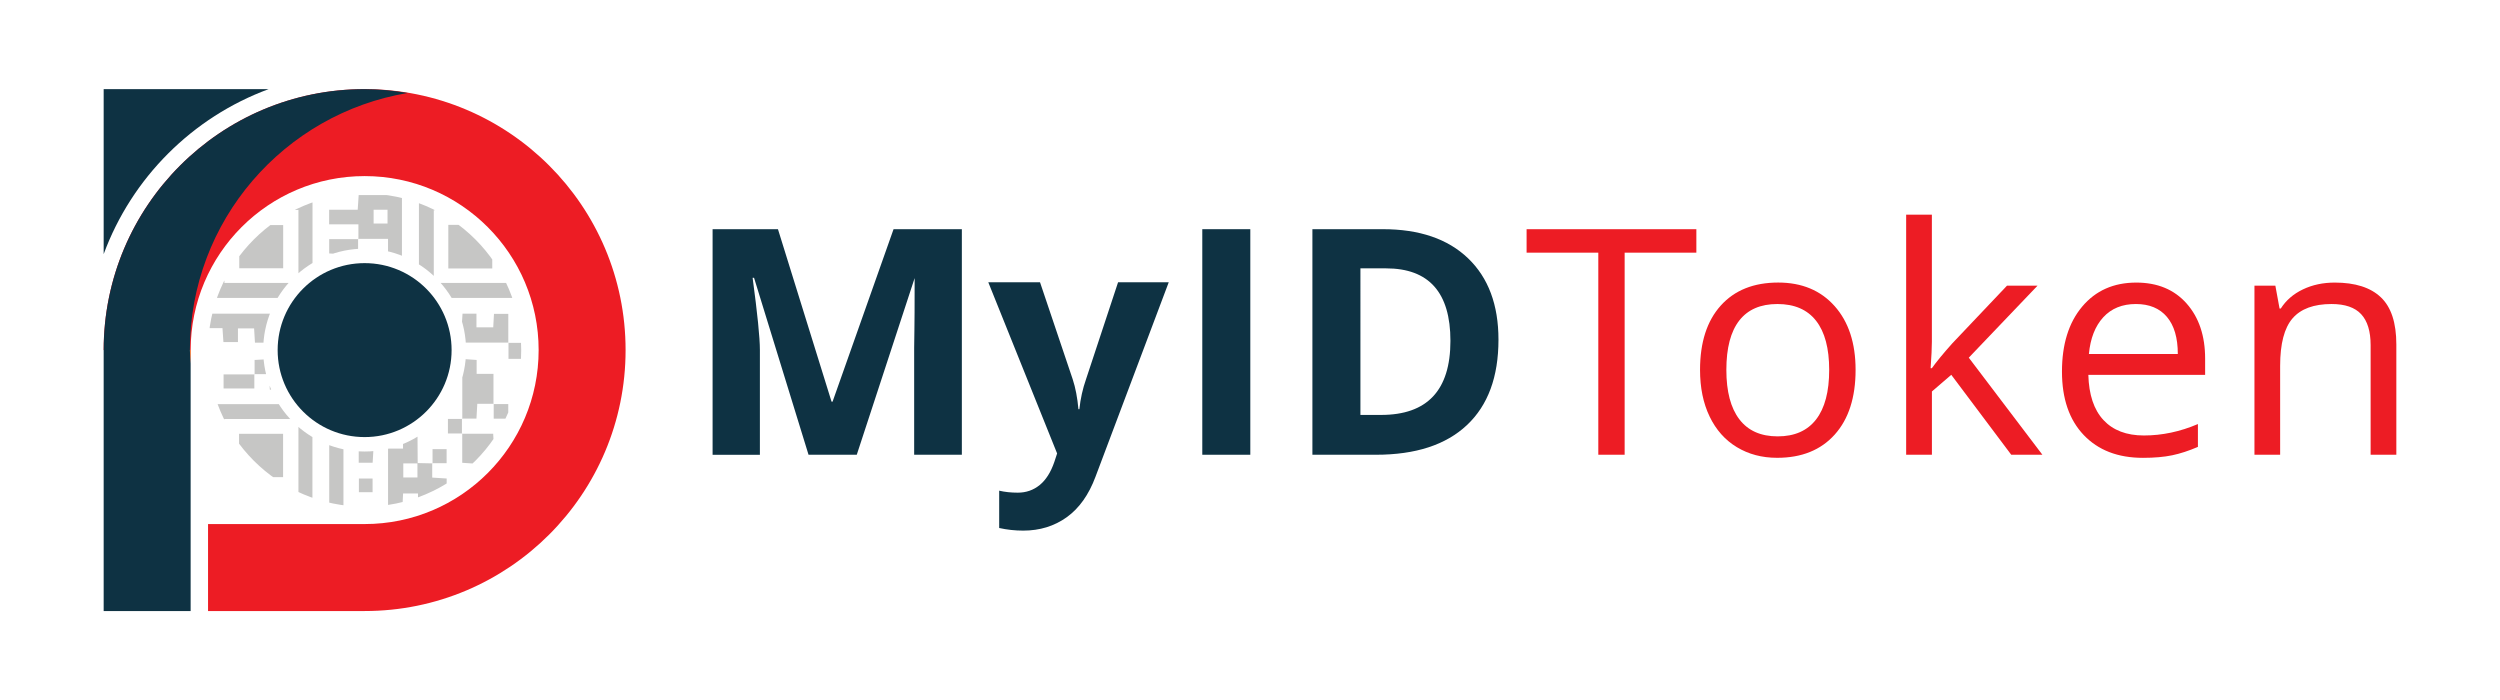 <?xml version="1.0" encoding="utf-8"?>
<!-- Generator: Adobe Illustrator 23.0.0, SVG Export Plug-In . SVG Version: 6.00 Build 0)  -->
<svg version="1.1" id="Layer_1" xmlns="http://www.w3.org/2000/svg" xmlns:xlink="http://www.w3.org/1999/xlink" x="0px" y="0px"
	 viewBox="0 0 841.89 235.79" style="enable-background:new 0 0 841.89 235.79;" xml:space="preserve">
<style type="text/css">
	.st0{clip-path:url(#SVGID_2_);fill:#C6C6C5;}
	.st1{fill:#0E3243;}
	.st2{fill:#ED1C24;}
	.st3{fill:#F89938;}
	.st4{clip-path:url(#SVGID_4_);fill:#C6C6C5;}
	.st5{clip-path:url(#SVGID_6_);fill:#C6C6C5;}
</style>
<g>
	<g>
		<g>
			<g>
				<defs>
					<path id="SVGID_1_" d="M122.79,65.17c-29.12,0-52.73,23.61-52.73,52.73c0,29.12,23.61,52.73,52.73,52.73
						s52.73-23.61,52.73-52.73C175.52,88.77,151.91,65.17,122.79,65.17z M122.79,152.05c-18.86,0-34.16-15.29-34.16-34.16
						c0-18.86,15.29-34.16,34.16-34.16c18.86,0,34.16,15.29,34.16,34.16C156.95,136.76,141.66,152.05,122.79,152.05z"/>
				</defs>
				<clipPath id="SVGID_2_">
					<use xlink:href="#SVGID_1_"  style="overflow:visible;"/>
				</clipPath>
				<path class="st0" d="M140.58,115.38c1.54,0,3.07,0,4.92,0c0,1.91,0,3.61,0,5.49c1.79,0,3.28,0,5.17,0c0-3.52,0-7,0-10.47
					l-0.09,0.09c1.55,0,3.09,0,4.87,0c0.11-1.71,0.2-3.21,0.31-4.87c1.53,0,2.95,0,4.69,0c0,1.43,0,2.93,0,4.62
					c2.02,0,3.72,0,5.65,0c0.08-1.44,0.15-2.87,0.25-4.54c1.47,0,2.96,0,4.82,0c0,3.19,0,6.47,0,9.76l0.09-0.09
					c-5.07,0-10.14,0-15.43,0c0,1.91,0,3.61,0,5.52c1.48,0.1,2.98,0.21,4.68,0.33c0,1.53,0,2.95,0,4.69c1.91,0,3.61,0,5.67,0
					c0,3.6,0,6.88,0,10.16l0.1-0.09c-1.83,0-3.65,0-5.55,0c-0.11,1.89-0.19,3.39-0.28,4.99c-1.8,0-3.34,0-4.87,0l0.1,0.09
					c0-4.86,0-9.73,0-14.82c-3.35,0-6.5,0-10.1,0c0,1.59,0,3.21,0,4.83l0.1-0.09c-1.59,0-3.17,0-5.08,0c0,1.91,0,3.5,0,5.08
					l0.09-0.09c-3.36,0-6.72,0-10.08,0l0.09,0.09c0-3.29,0-6.57,0-10.08c-5.32,0-10.2,0-15.07,0l0.1,0.09c0-3.41,0-6.83,0-10.46
					c1.64-0.12,3.14-0.22,4.84-0.35c0.07-1.51,0.13-2.93,0.21-4.69c1.5,0,2.99,0,4.72,0c0.11-1.81,0.21-3.31,0.31-4.97
					c1.53,0,2.95,0,4.69,0c0,1.43,0,2.92,0,4.62c1.82,0,3.31,0,5.02,0c0.08-1.44,0.16-2.86,0.25-4.54c1.47,0,2.96,0,4.92,0
					c0,3.19,0,6.47,0,9.76c-1.62,0-3.23,0-4.85,0c0,3.7,0,7.05,0,10.36c1.69,0,3.18,0,4.77,0
					C140.58,122.19,140.58,118.79,140.58,115.38z M125.68,120.87c1.77,0,3.26,0,4.74,0c0-1.9,0-3.6,0-5.2c-1.72,0-3.21,0-4.74,0
					C125.68,117.47,125.68,119.02,125.68,120.87z M141.08,65.86c11.64,0,23.03,0,34.62,0c0,11.56,0,22.95,0,34.48
					c-11.56,0-22.97,0-34.62,0C141.08,88.93,141.08,77.55,141.08,65.86z M170.97,70.8c-8.39,0-16.6,0-24.89,0
					c0,8.31,0,16.37,0,24.48c8.4,0,16.63,0,24.89,0C170.97,86.97,170.97,78.92,170.97,70.8z M70.74,100.34c0-11.67,0-22.98,0-34.47
					c11.54,0,22.92,0,34.5,0c0,11.56,0,22.93,0,34.47C93.7,100.34,82.31,100.34,70.74,100.34z M100.5,70.7c-8.41,0-16.57,0-24.93,0
					c0,8.25,0,16.39,0,24.57c8.39,0,16.61,0,24.93,0C100.5,87.03,100.5,79.05,100.5,70.7z M70.81,136.09c11.55,0,22.86,0,34.4,0
					c0,11.48,0,22.85,0,34.47c-11.43,0-22.8,0-34.4,0C70.81,159.15,70.81,147.78,70.81,136.09z M100.5,141.1
					c-8.45,0-16.61,0-24.94,0c0,8.27,0,16.42,0,24.58c8.43,0,16.67,0,24.94,0C100.5,157.45,100.5,149.47,100.5,141.1z M105.7,115.49
					c-5.02,0-10.03,0-15.05,0l0.09-0.09c0,1.82,0,3.64,0,5.54c-1.91,0.11-3.4,0.19-5,0.28c0,1.79,0,3.33,0,4.86l-0.09-0.09
					c1.62,0,3.23,0,4.91,0c0.11,1.93,0.2,3.42,0.31,5.21c6.75,0,13.22,0,19.89,0c0,3.39,0,6.47,0,9.64c1.71,0,3.19,0,4.76,0
					c0.1-1.67,0.19-3.17,0.29-4.85c3.48,0,6.68,0,9.87,0l-0.09,0.1c0-1.54,0-3.08,0-4.94c-3.27,0-6.42,0-9.99,0
					c0-1.91,0-3.53,0-5.14l0.1,0.09c-6.59,0-13.18,0-19.86,0c0-1.85,0-3.33,0-5.13c3.33,0,6.48,0,9.76,0c0-2.07,0-3.81,0-5.56
					L105.7,115.49z M120.7,80.52c0-1.55,0-3.1,0-4.97c-3.36,0-6.52,0-9.86,0c0-1.74,0-3.15,0-4.91c3.07,0,6.24,0,9.62,0
					c0.12-1.81,0.22-3.31,0.33-4.96c4.84,0,9.58,0,14.57,0c0,8.08,0,16.22,0,24.73c-1.55,0-3.17,0-4.78,0l0.09,0.1
					c0-3.29,0-6.57,0-10.08c-3.66,0-6.87,0-10.08,0L120.7,80.52z M130.5,70.64c-1.78,0-3.2,0-4.68,0c0,1.66,0,3.16,0,4.63
					c1.7,0,3.19,0,4.68,0C130.5,73.62,130.5,72.2,130.5,70.64z M140.58,160.8c-1.58,0-3.07,0-4.77,0c0-1.45,0-2.94,0-4.75
					c1.62,0,3.24,0,4.85,0c-0.03-5.02-0.07-10.04-0.1-15.07l0.1,0.09c-1.54,0-3.08,0-4.94,0c0,3.27,0,6.42,0,9.99
					c-1.91,0-3.53,0-5.14,0l0.1-0.09c0,6.61,0,13.23,0,19.76c1.86,0,3.35,0,4.83,0c0.09-1.67,0.16-3.09,0.23-4.55
					c1.71,0,3.2,0,5.02,0c0,1.69,0,3.19,0,4.63c1.75,0,3.17,0,4.69,0c0.11-1.66,0.21-3.16,0.33-4.97c1.71,0,3.21,0,4.64,0
					c0-1.75,0-3.16,0-4.7c-1.66-0.1-3.16-0.2-4.87-0.31c0-1.78,0-3.32,0-4.87l0.09,0.09c-1.69-0.04-3.38-0.07-5.07-0.11
					C140.58,157.5,140.58,159.04,140.58,160.8z M130.58,151.06c0-1.54,0-3.07,0-4.87c-1.61-0.09-3.1-0.18-4.99-0.28
					c0-1.7,0-3.31,0-4.92l0.09,0.1c-1.62,0-3.24,0-5.07,0c0,1.79,0,3.21,0,4.96c-3.37,0-6.54,0-9.74,0c0,8.49,0,16.63,0,24.79
					c1.63,0,3.04,0,4.79,0c0-6.63,0-13.12,0-19.63c1.83,0,3.33,0,5.14,0c0,1.7,0,3.2,0,4.61c1.75,0,3.17,0,4.69,0
					c0.1-1.67,0.19-3.17,0.29-4.85c1.8,0,3.35,0,4.89,0L130.58,151.06z M90.64,115.49c0-1.62,0-3.24,0-5.19c1.9,0,3.39,0,4.86,0
					c0-1.74,0-3.16,0-4.66c-8.51,0-16.86,0-25.19,0c0,1.68,0,3.17,0,4.87c1.65,0,3.06,0,4.61,0c0.12,1.7,0.22,3.21,0.32,4.69
					c1.7,0,3.19,0,4.89,0c0-1.64,0-3.06,0-4.6c1.92,0,3.62,0,5.44,0c0.1,1.66,0.19,3.17,0.29,4.79c1.79,0,3.34,0,4.88,0
					C90.74,115.4,90.64,115.49,90.64,115.49z M171.25,151.06c-1.54,0-3.08,0-4.89,0c-0.09-1.67-0.18-3.16-0.28-4.99
					c-3.56,0-7.04,0-10.52,0l0.1-0.09c0,3.26,0,6.52,0,9.87c1.79,0.12,3.28,0.22,4.84,0.32c0.1,1.7,0.18,3.19,0.27,4.78
					c2.01,0,3.75,0,5.48,0l-0.09,0.09c0-1.61,0-3.22,0-4.91c1.91-0.11,3.41-0.19,5-0.28c0-1.8,0-3.34,0-4.87L171.25,151.06z
					 M166.25,160.95c0,1.62,0,3.25,0,5.18c-3.78,0-7.16,0-10.47,0c0,1.75,0,3.17,0,4.65c5.19,0,10.22,0,15.3,0
					c0.1-1.7,0.19-3.2,0.29-4.9c1.73,0,3.15,0,4.61,0c0-1.71,0-3.19,0-4.84c-3.41,0-6.62,0-9.83,0
					C166.15,161.04,166.25,160.95,166.25,160.95z M105.6,115.4c1.62,0,3.23,0,4.92,0c0.1-1.85,0.19-3.35,0.27-4.83
					c1.78-0.12,3.28-0.22,4.9-0.33c-0.08-1.85-0.15-3.4-0.22-4.94c0,0,0.11,0.09,0.1,0.09c-4.94,0-9.87,0-14.72,0
					c0,1.98,0,3.39,0,4.92c1.67,0.1,3.17,0.18,4.84,0.28c0,1.81,0,3.36,0,4.91C105.7,115.49,105.6,115.4,105.6,115.4z M115.6,90.42
					c1.54,0,3.09,0,4.99,0c0-3.42,0-6.7,0-9.99l0.1,0.09c-3.27,0-6.53,0-9.83,0c0,1.8,0,3.28,0,4.83c1.69,0.09,3.18,0.18,4.84,0.27
					c0,1.82,0,3.36,0,4.89L115.6,90.42z M85.74,126.08c-3.47,0-6.95,0-10.45,0c0,1.81,0,3.28,0,4.74c3.56,0,6.9,0,10.36,0
					c0-1.75,0-3.29,0-4.83C85.65,125.98,85.74,126.08,85.74,126.08z M171.25,140.98c0,3.36,0,6.72,0,10.08c0,0-0.1-0.09-0.1-0.09
					c1.61,0,3.22,0,4.83,0c0-3.5,0-6.64,0-9.89c-1.74,0-3.28,0-4.82,0L171.25,140.98z M115.6,100.49c0-3.36,0-6.72,0-10.08
					c0,0,0.1,0.09,0.1,0.09c-1.61,0-3.22,0-4.83,0c0,3.5,0,6.64,0,9.89c1.74,0,3.28,0,4.82,0L115.6,100.49z M171.24,115.38
					c0,1.82,0,3.63,0,5.46c1.82,0,3.29,0,4.73,0c0-1.89,0-3.58,0-5.37c-1.75,0-3.29,0-4.82,0
					C171.15,115.47,171.24,115.38,171.24,115.38z M145.66,130.99c0,1.69,0,3.39,0,5.08l-0.09-0.1c1.61,0,3.22,0,4.81,0
					c0-1.82,0-3.3,0-4.9c-1.75,0-3.28,0-4.82,0L145.66,130.99z M125.59,140.98c1.54,0,3.08,0,4.99,0c0-1.75,0-3.37,0-4.99l0.09,0.09
					c-1.69,0-3.39,0-5.08,0l0.09-0.1c0,1.7,0,3.4,0,5.1L125.59,140.98z M145.66,136.08c-1.69,0-3.39,0-5.08,0l0.09-0.09
					c0,1.69,0,3.39,0,5.08c0,0-0.1-0.09-0.1-0.09c1.62,0,3.25,0,5,0c0-1.91,0-3.46,0-5L145.66,136.08z M166.26,135.99
					c0,1.54,0,3.08,0,4.99c1.75,0,3.37,0,4.99,0l-0.09,0.1c0-1.62,0-3.25,0-5c-1.91,0-3.46,0-5,0L166.26,135.99z M155.56,146.07
					c0-1.69,0-3.39,0-5.08l0.1,0.09c-1.61,0-3.23,0-4.82,0c0,1.83,0,3.31,0,4.9c1.75,0,3.29,0,4.82,0L155.56,146.07z M130.68,90.51
					c-1.54,0-3.08,0-4.99,0c0,1.75,0,3.37,0,4.99l-0.09-0.1c1.69,0,3.38,0,5.07,0l-0.09,0.09c0.01-1.69,0.01-3.39,0.02-5.08
					L130.68,90.51z M125.68,95.5c-1.54,0-3.08,0-4.99,0c0,1.75,0,3.37,0,4.99l-0.09-0.1c1.62,0,3.24,0,4.99,0c0-1.91,0-3.45,0-4.99
					L125.68,95.5z M130.66,95.4c0,1.61,0,3.22,0,4.84c1.82,0,3.3,0,4.73,0c0-1.69,0-3.16,0-4.74c-1.76,0-3.29,0-4.82,0
					C130.57,95.49,130.66,95.4,130.66,95.4z M145.56,155.98c1.61,0,3.22,0,4.84,0c0-1.82,0-3.3,0-4.73c-1.68,0-3.16,0-4.74,0
					c0,1.76,0,3.29,0,4.82C145.65,156.07,145.56,155.98,145.56,155.98z M120.69,100.49c-1.69,0-3.39,0-5.08,0l0.09-0.1
					c-0.04,1.66-0.08,3.33-0.12,5c0,0-0.1-0.09-0.1-0.09c1.68,0,3.37,0,5.12,0c0-1.86,0-3.39,0-4.91L120.69,100.49z M120.86,165.75
					c1.69,0,3.17,0,4.61,0c0-1.64,0-3.05,0-4.6c-1.56,0-2.96,0-4.61,0C120.86,162.86,120.86,164.34,120.86,165.75z M150.57,110.5
					c0-1.61,0-3.22,0-4.84c-1.82,0-3.3,0-4.73,0c0,1.69,0,3.16,0,4.74c1.76,0,3.29,0,4.82,0C150.67,110.4,150.57,110.5,150.57,110.5
					z M150.97,90.41c5.02,0,9.84,0,14.8,0c0-4.98,0-9.79,0-14.69c-5.02,0-9.84,0-14.8,0C150.97,80.69,150.97,85.49,150.97,90.41z
					 M80.57,75.79c0,5.02,0,9.8,0,14.56c5.08,0,9.88,0,14.79,0c0-4.96,0-9.68,0-14.56C90.19,75.79,85.38,75.79,80.57,75.79z
					 M80.5,160.68c5.05,0,9.93,0,14.83,0c0-4.97,0-9.69,0-14.6c-4.99,0-9.81,0-14.83,0C80.5,150.98,80.5,155.79,80.5,160.68z"/>
			</g>
			<g>
				<circle class="st1" cx="122.79" cy="117.9" r="29.29"/>
			</g>
		</g>
		<g>
			<g>
				<path class="st1" d="M90.48,30.01H34.91v55.57C44.39,59.88,64.78,39.49,90.48,30.01z"/>
			</g>
		</g>
		<path class="st2" d="M122.79,30.01c-48.54,0-87.88,39.35-87.88,87.88h29.05c0,1.54,0.17,3.03,0.25,4.55v-4.55
			c0-32.36,26.23-58.59,58.59-58.59c32.36,0,58.59,26.23,58.59,58.59s-26.23,58.59-58.59,58.59H70.06v29.29h52.73
			c48.54,0,87.88-39.35,87.88-87.88C210.68,69.36,171.33,30.01,122.79,30.01z"/>
		<path class="st3" d="M64.2,117.9h-0.25c0,1.54,0.17,3.03,0.25,4.55V117.9z"/>
		<g>
			<path class="st1" d="M137.31,31.31c-4.73-0.79-9.56-1.3-14.52-1.3c-48.54,0-87.88,39.35-87.88,87.88v87.88H64.2v-83.33
				c-0.08-1.52-0.25-3.01-0.25-4.55C63.95,74.32,95.71,38.25,137.31,31.31z"/>
		</g>
	</g>
	<g>
		<g>
			<path class="st1" d="M239.97,153.14V77.18h22.01l18.05,58.09h0.34l20.54-58.09h23v75.96h-16.06v-35.95c0-1.7,0.03-3.65,0.08-5.87
				c0.05-2.21,0.08-8.1,0.08-17.67l-19.49,59.49h-16.24l-18.35-59.59h-0.48c1.63,12.12,2.45,20.21,2.45,24.27v35.33H239.97z"/>
		</g>
		<g>
			<path class="st1" d="M332.81,95.05h17.42l11.01,32.68c0.94,2.84,1.58,6.2,1.93,10.08h0.31c0.38-3.56,1.13-6.92,2.24-10.08
				l10.8-32.68h17.06l-24.67,65.51c-2.26,6.06-5.48,10.6-9.67,13.61c-4.19,3.01-9.09,4.52-14.68,4.52c-2.75,0-5.44-0.3-8.08-0.88
				v-12.57c1.91,0.45,4,0.67,6.26,0.67c2.82,0,5.28-0.86,7.38-2.57c2.1-1.71,3.75-4.31,4.93-7.77l0.94-2.86L332.81,95.05z"/>
		</g>
		<g>
			<path class="st1" d="M404.88,153.14V77.18h16.17v75.96H404.88z"/>
		</g>
		<g>
			<path class="st1" d="M441.96,153.14V77.18h23.71c12.33,0,21.9,3.27,28.72,9.81c6.82,6.54,10.23,15.67,10.23,27.4
				c0,12.52-3.54,22.11-10.62,28.76c-7.08,6.66-17.29,9.99-30.65,9.99H441.96z M458.13,139.73h6.94c15.58,0,23.37-8.31,23.37-24.94
				c0-16.28-7.23-24.42-21.7-24.42h-8.61V139.73z"/>
		</g>
		<path class="st2" d="M514.09,85.08v-7.9h57.17v7.9h-24.15v68.06h-8.87V85.08H514.09z"/>
		<path class="st2" d="M572.5,124.56c0-9.26,2.32-16.48,6.97-21.65s11.1-7.76,19.35-7.76c7.97,0,14.31,2.65,19.01,7.94
			c4.7,5.29,7.05,12.45,7.05,21.47c0,9.3-2.34,16.56-7.02,21.78c-4.68,5.22-11.15,7.83-19.4,7.83c-5.1,0-9.62-1.2-13.57-3.59
			c-3.96-2.39-7.01-5.83-9.16-10.3C573.57,135.8,572.5,130.57,572.5,124.56z M581.36,124.56c0,7.29,1.47,12.85,4.39,16.66
			c2.92,3.82,7.22,5.73,12.9,5.73s9.99-1.9,12.93-5.7c2.94-3.8,4.41-9.36,4.41-16.69c0-7.26-1.47-12.77-4.41-16.53
			c-2.94-3.77-7.29-5.65-13.03-5.65c-5.68,0-9.96,1.86-12.85,5.57C582.81,111.67,581.36,117.2,581.36,124.56z"/>
		<path class="st2" d="M641.91,153.14V72.3h8.66v42.86c0,1.9-0.14,4.85-0.42,8.83h0.42c1.5-2.11,3.78-4.89,6.84-8.32l18.47-19.48
			h10.28l-23.16,24.26l24.78,32.68h-10.49l-20.19-26.91l-6.52,5.61v21.3H641.91z"/>
		<path class="st2" d="M694.38,125.14c0-9.18,2.26-16.47,6.79-21.87c4.53-5.4,10.6-8.11,18.23-8.11c7.14,0,12.79,2.35,16.95,7.04
			c4.16,4.7,6.24,10.89,6.24,18.58v5.45h-39.33c0.18,6.68,1.87,11.76,5.09,15.22s7.76,5.2,13.61,5.2c6.14,0,12.2-1.28,18.2-3.85
			v7.69c-3.05,1.32-5.94,2.26-8.66,2.83c-2.72,0.57-6,0.86-9.85,0.86c-8.43,0-15.08-2.57-19.95-7.69S694.38,134.25,694.38,125.14z
			 M703.45,119.21h29.94c0-5.44-1.22-9.6-3.66-12.49c-2.44-2.89-5.93-4.34-10.45-4.34c-4.6,0-8.26,1.49-11,4.47
			C705.55,109.83,703.94,113.95,703.45,119.21z"/>
		<path class="st2" d="M759.2,153.14V96.2h7.04l1.41,7.69h0.42c1.77-2.77,4.26-4.92,7.46-6.44c3.2-1.53,6.77-2.29,10.7-2.29
			c6.88,0,12.06,1.65,15.54,4.96c3.48,3.3,5.21,8.6,5.21,15.87v37.14h-8.66v-36.91c0-4.65-1.06-8.12-3.18-10.41
			c-2.12-2.29-5.45-3.43-9.97-3.43c-5.98,0-10.36,1.61-13.15,4.84c-2.78,3.23-4.17,8.56-4.17,15.98v29.93H759.2z"/>
	</g>
</g>
</svg>
